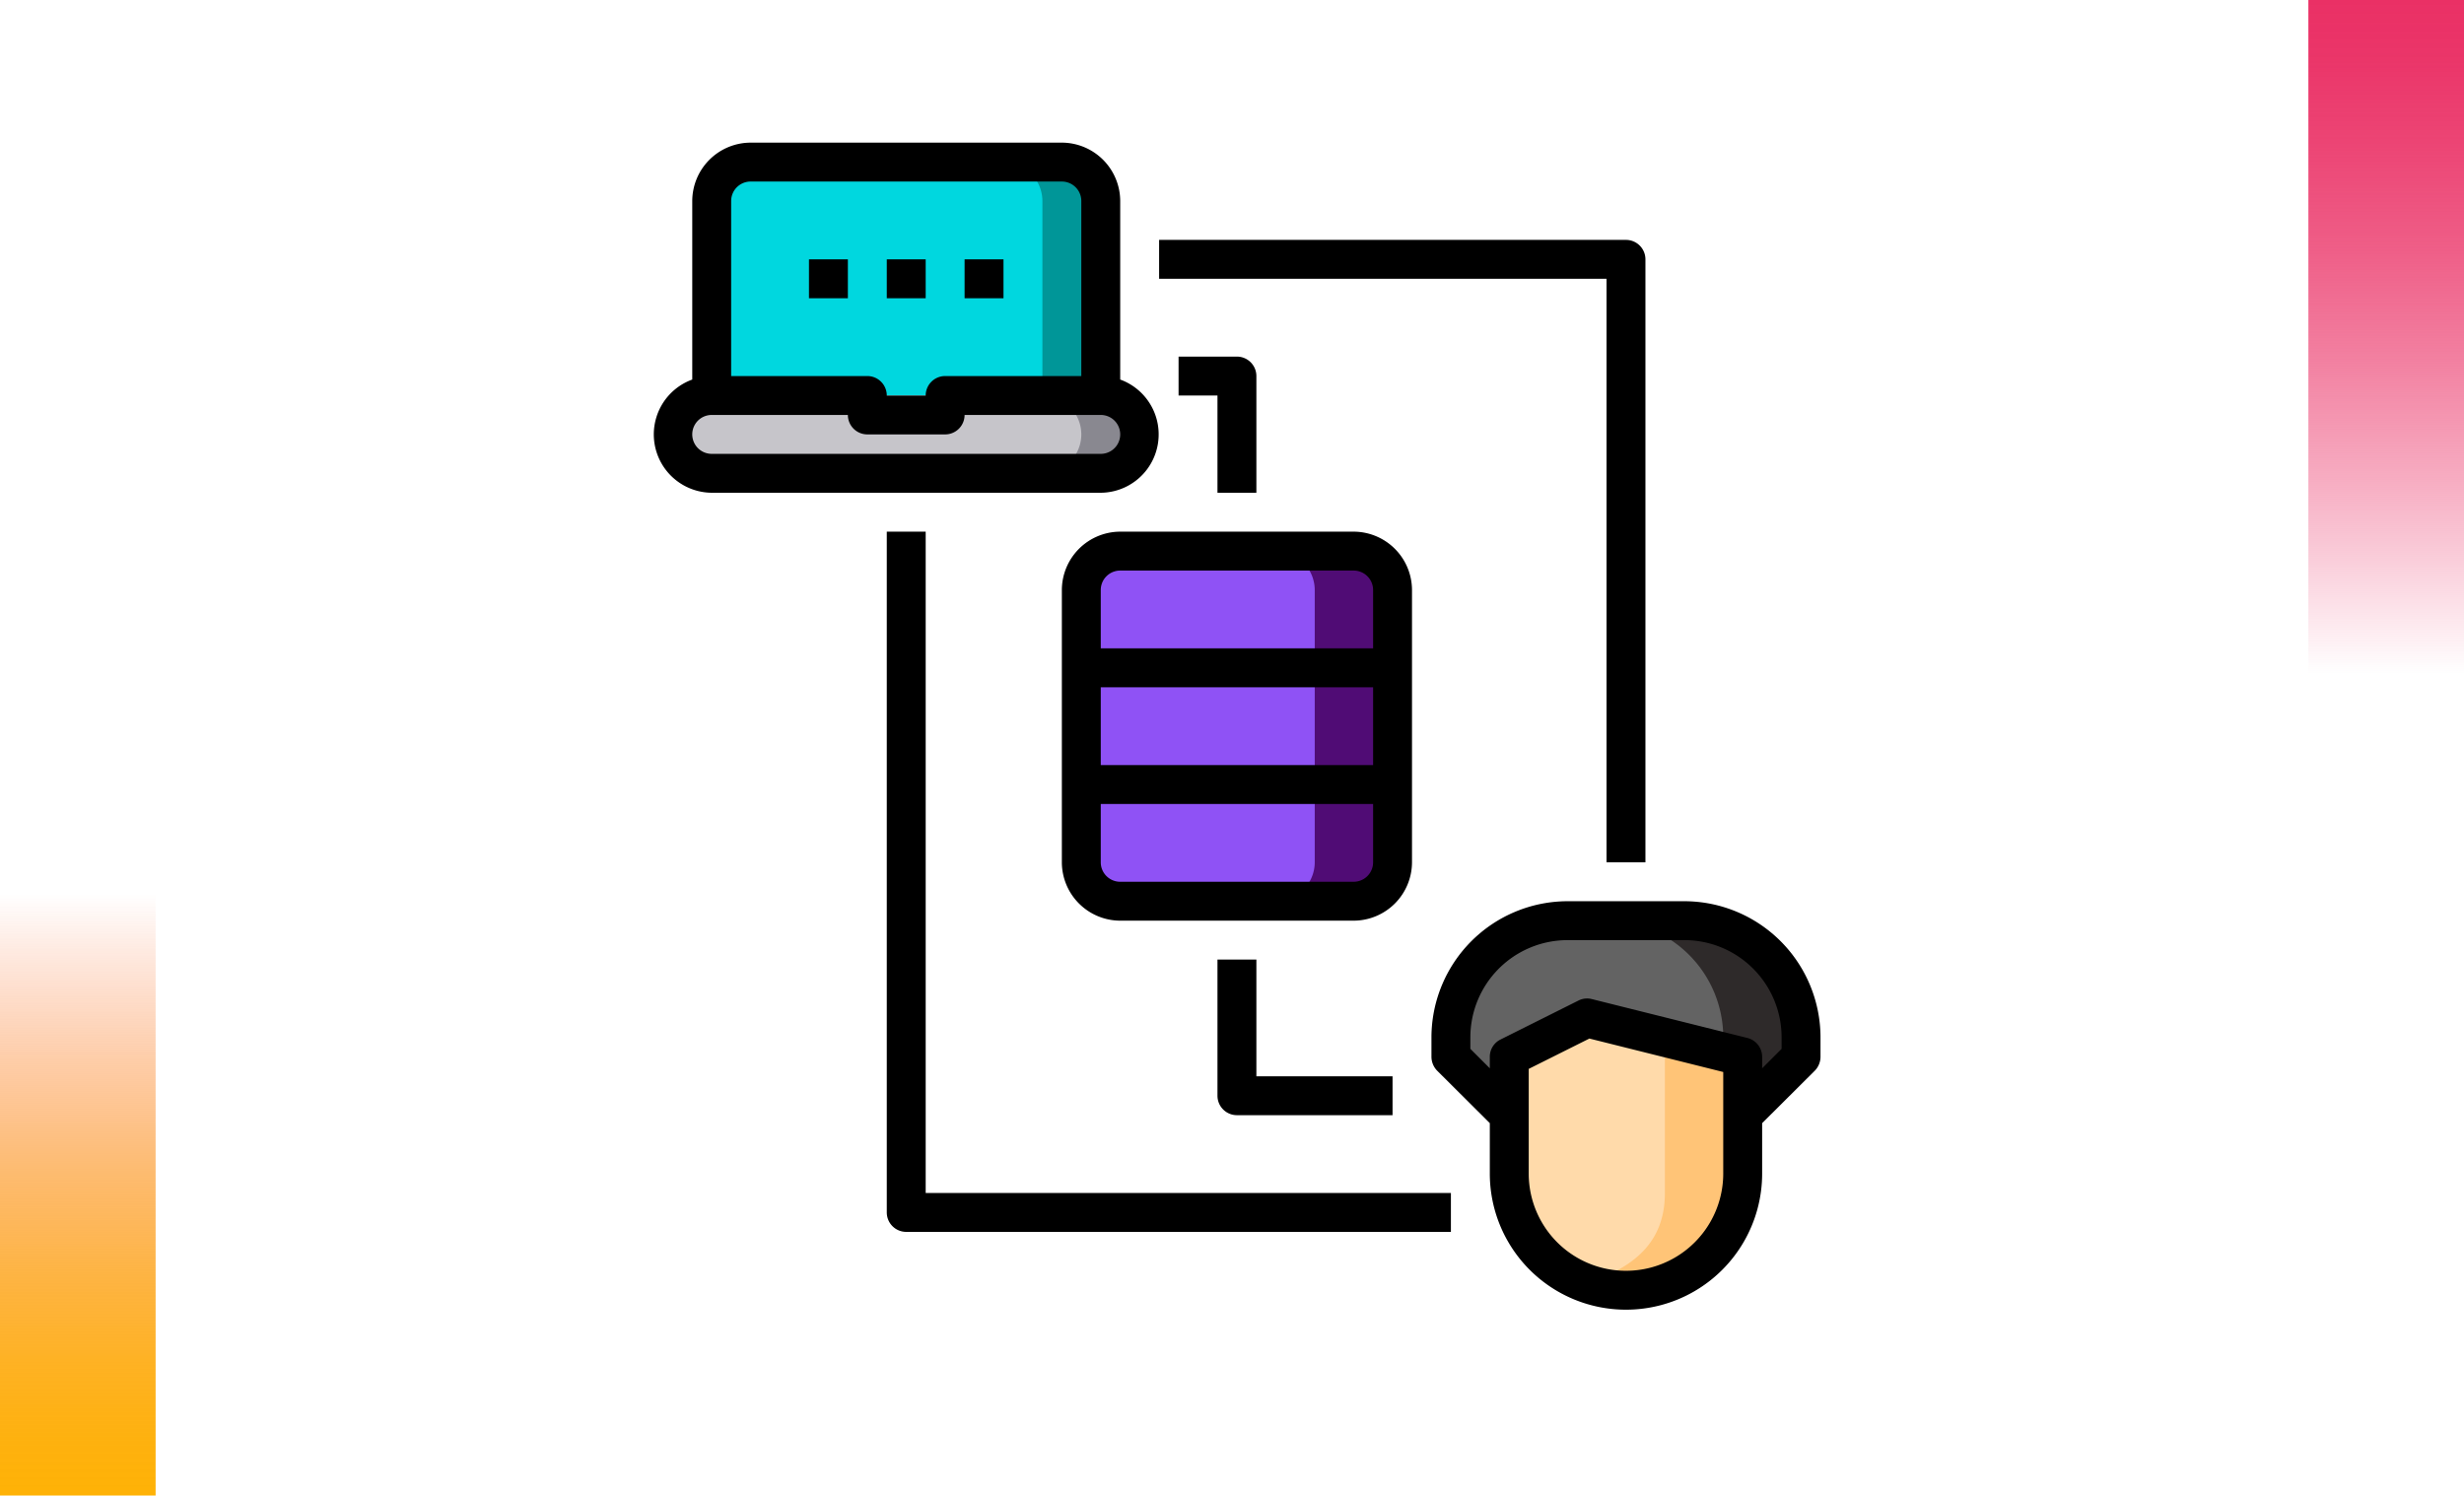 <svg xmlns="http://www.w3.org/2000/svg" xmlns:xlink="http://www.w3.org/1999/xlink" width="190" height="115.333" viewBox="0 0 190 115.333">
  <defs>
    <linearGradient id="linear-gradient" x1="0.5" x2="0.5" y2="1" gradientUnits="objectBoundingBox">
      <stop offset="0" stop-color="#f95d2c" stop-opacity="0"/>
      <stop offset="0.091" stop-color="#f96826" stop-opacity="0.133"/>
      <stop offset="0.283" stop-color="#fb7e1d" stop-opacity="0.392"/>
      <stop offset="0.465" stop-color="#fc9014" stop-opacity="0.612"/>
      <stop offset="0.633" stop-color="#fd9f0e" stop-opacity="0.78"/>
      <stop offset="0.784" stop-color="#fea909" stop-opacity="0.898"/>
      <stop offset="0.911" stop-color="#feaf07" stop-opacity="0.973"/>
      <stop offset="1" stop-color="#ffb206"/>
    </linearGradient>
    <linearGradient id="linear-gradient-2" x1="0.5" x2="0.5" y2="1" gradientUnits="objectBoundingBox">
      <stop offset="0" stop-color="#ea3065" stop-opacity="0"/>
      <stop offset="0.091" stop-color="#ea3065" stop-opacity="0.133"/>
      <stop offset="0.283" stop-color="#ea3065" stop-opacity="0.392"/>
      <stop offset="0.465" stop-color="#ea3065" stop-opacity="0.612"/>
      <stop offset="0.633" stop-color="#ea3065" stop-opacity="0.78"/>
      <stop offset="0.784" stop-color="#ea3065" stop-opacity="0.898"/>
      <stop offset="0.911" stop-color="#ea3065" stop-opacity="0.973"/>
      <stop offset="1" stop-color="#ea3065"/>
    </linearGradient>
  </defs>
  <g id="Grupo_108682" data-name="Grupo 108682" transform="translate(-180 -399)">
    <g id="Grupo_108532" data-name="Grupo 108532" transform="translate(180 468)">
      <rect id="Rectángulo_5242" data-name="Rectángulo 5242" width="12" height="46.333" transform="translate(0 0)" fill="url(#linear-gradient)"/>
    </g>
    <g id="Grupo_108533" data-name="Grupo 108533" transform="translate(370 451) rotate(180)">
      <rect id="Rectángulo_5242-2" data-name="Rectángulo 5242" width="12" height="52" transform="translate(0 0)" fill="url(#linear-gradient-2)"/>
    </g>
    <g id="Grupo_108534" data-name="Grupo 108534" transform="translate(19.307 199)">
      <g id="Layer_33" data-name="Layer 33">
        <path id="Trazado_166268" data-name="Trazado 166268" d="M299.573,280v1.5l-4.5,4.5v-4.5l-12-3-6,3V286l-4.5-4.5V280a9,9,0,0,1,9-9h9A9,9,0,0,1,299.573,280Z" fill="#636363"/>
        <path id="Trazado_166269" data-name="Trazado 166269" d="M295.073,286v4.5a9,9,0,0,1-18,0h0v-9l6-3,12,3Z" fill="#ffdaaa"/>
        <path id="Trazado_166270" data-name="Trazado 166270" d="M299.573,280v1.5l-4.5,4.5v-3l-2.4-.6.9-.9V280a9,9,0,0,0-9-9h6A9,9,0,0,1,299.573,280Z" fill="#2e2a2a"/>
        <path id="Trazado_166271" data-name="Trazado 166271" d="M295.073,281.5V292c0,4.965-4.035,7.5-9,7.5a8.694,8.694,0,0,1-3-.525c3.495-1.215,6-3.06,6-6.975V280Z" fill="#ffc477"/>
        <path id="Trazado_166272" data-name="Trazado 166272" d="M245.573,230.5a3,3,0,0,1,0,6h-30a3,3,0,0,1,0-6h12V232h6v-1.5Z" fill="#c6c5ca"/>
        <path id="Trazado_166273" data-name="Trazado 166273" d="M248.573,233.5a3.022,3.022,0,0,1-3,3h-4.5a3,3,0,0,0,0-6h4.5A3.009,3.009,0,0,1,248.573,233.5Z" fill="#898890"/>
        <path id="Trazado_166274" data-name="Trazado 166274" d="M245.573,215.5v15h-30v-15a3.009,3.009,0,0,1,3-3h24A3.009,3.009,0,0,1,245.573,215.5Z" fill="#00d7df"/>
        <path id="Trazado_166275" data-name="Trazado 166275" d="M245.573,215.5v15h-4.5v-15a3.009,3.009,0,0,0-3-3h4.5A3.009,3.009,0,0,1,245.573,215.5Z" fill="#009698"/>
        <rect id="Rectángulo_36264" data-name="Rectángulo 36264" width="24" height="27" rx="3" transform="translate(244.073 242.5)" fill="#8f52f5"/>
        <path id="Trazado_166276" data-name="Trazado 166276" d="M268.073,245.5v21a3.009,3.009,0,0,1-3,3h-6a3.009,3.009,0,0,0,3-3v-21a3.009,3.009,0,0,0-3-3h6A3.009,3.009,0,0,1,268.073,245.5Z" fill="#500c75"/>
      </g>
      <g id="Layer_34" data-name="Layer 34">
        <g id="data_tranfer" data-name="data tranfer">
          <path id="Trazado_166277" data-name="Trazado 166277" d="M290.573,269.5h-9a10.513,10.513,0,0,0-10.5,10.5v1.5a1.55,1.55,0,0,0,.435,1.065l4.065,4.05V290.5a10.5,10.5,0,0,0,21,0v-3.885l4.065-4.05a1.55,1.55,0,0,0,.435-1.065V280A10.513,10.513,0,0,0,290.573,269.5Zm3,21a7.5,7.5,0,0,1-15,0v-8.07l4.68-2.34,10.32,2.58Zm4.5-9.615-1.5,1.5V281.5a1.5,1.5,0,0,0-1.14-1.455l-12-3a1.469,1.469,0,0,0-1.035.12l-6,3a1.482,1.482,0,0,0-.825,1.335v.885l-1.5-1.5V280a7.5,7.5,0,0,1,7.5-7.5h9a7.5,7.5,0,0,1,7.5,7.5Z"/>
          <path id="Trazado_166278" data-name="Trazado 166278" d="M265.073,241h-18a4.513,4.513,0,0,0-4.5,4.5v21a4.513,4.513,0,0,0,4.5,4.5h18a4.513,4.513,0,0,0,4.5-4.5v-21A4.513,4.513,0,0,0,265.073,241Zm1.5,25.5a1.5,1.5,0,0,1-1.5,1.5h-18a1.5,1.5,0,0,1-1.5-1.5V262h21Zm0-7.5h-21v-6h21Zm0-9h-21v-4.5a1.5,1.5,0,0,1,1.5-1.5h18a1.5,1.5,0,0,1,1.5,1.5Z"/>
          <path id="Trazado_166279" data-name="Trazado 166279" d="M257.573,238v-9a1.5,1.5,0,0,0-1.5-1.5h-4.5v3h3V238Z"/>
          <path id="Trazado_166280" data-name="Trazado 166280" d="M254.573,274v10.5a1.5,1.5,0,0,0,1.5,1.5h12v-3h-10.5v-9Z"/>
          <path id="Trazado_166281" data-name="Trazado 166281" d="M284.573,266.5h3V220a1.5,1.5,0,0,0-1.5-1.5h-36v3h34.5Z"/>
          <path id="Trazado_166282" data-name="Trazado 166282" d="M232.073,241h-3v52.5a1.5,1.5,0,0,0,1.5,1.5h42v-3h-40.5Z"/>
          <path id="Trazado_166283" data-name="Trazado 166283" d="M247.073,229.27V215.5a4.513,4.513,0,0,0-4.5-4.5h-24a4.513,4.513,0,0,0-4.5,4.5v13.77a4.5,4.5,0,0,0,1.5,8.73h30a4.5,4.5,0,0,0,1.5-8.73Zm-30-13.77a1.5,1.5,0,0,1,1.5-1.5h24a1.5,1.5,0,0,1,1.5,1.5V229h-10.5a1.5,1.5,0,0,0-1.5,1.5h-3a1.5,1.5,0,0,0-1.5-1.5h-10.5Zm28.5,19.5h-30a1.5,1.5,0,0,1,0-3h10.5a1.5,1.5,0,0,0,1.5,1.5h6a1.5,1.5,0,0,0,1.5-1.5h10.5a1.5,1.5,0,0,1,0,3Z"/>
          <path id="Trazado_166284" data-name="Trazado 166284" d="M229.073,220h3v3h-3Z"/>
          <path id="Trazado_166285" data-name="Trazado 166285" d="M235.073,220h3v3h-3Z"/>
          <path id="Trazado_166286" data-name="Trazado 166286" d="M223.073,220h3v3h-3Z"/>
        </g>
      </g>
    </g>
  </g>
</svg>
